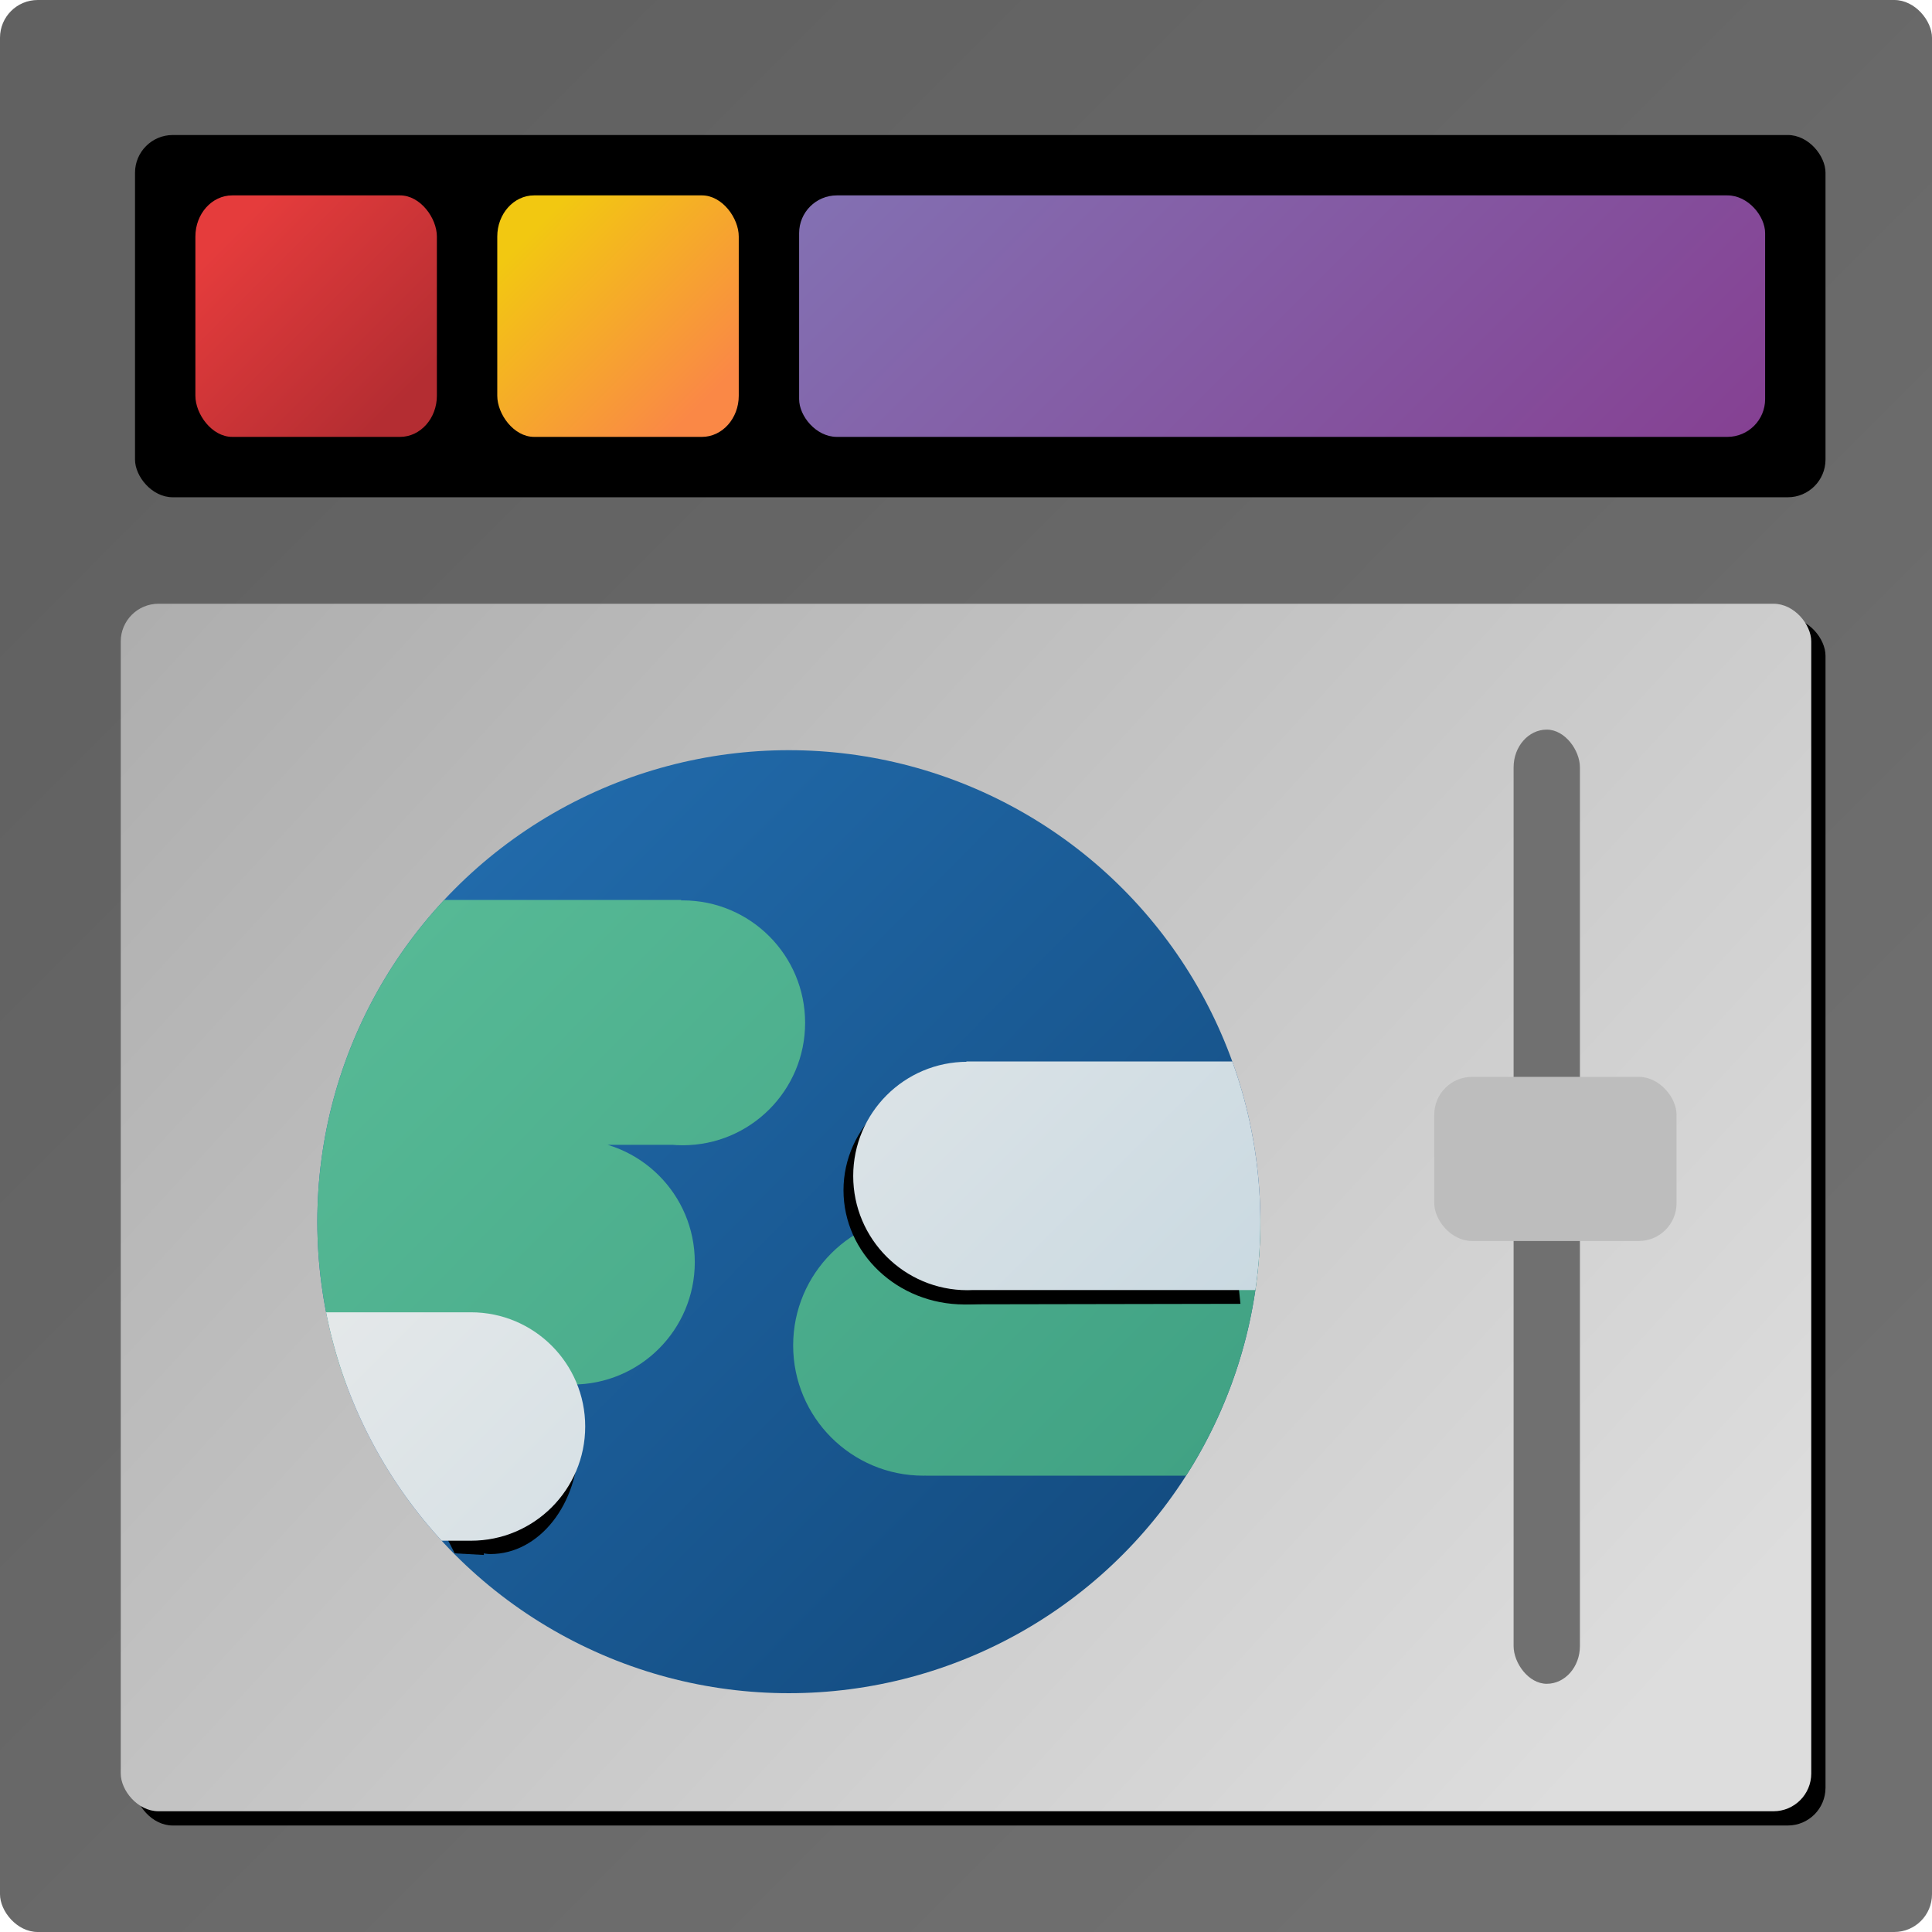 <?xml version="1.0" encoding="UTF-8" standalone="no"?>
<!-- Created with Inkscape (http://www.inkscape.org/) -->

<svg
   width="512"
   height="512"
   viewBox="0 0 135.467 135.467"
   version="1.1"
   id="svg1"
   sodipodi:docname="HybridApp.Manager.svg"
   inkscape:version="1.4 (86a8ad7, 2024-10-11)"
   inkscape:export-filename="HybridApp.Manager.png"
   inkscape:export-xdpi="96"
   inkscape:export-ydpi="96"
   xmlns:inkscape="http://www.inkscape.org/namespaces/inkscape"
   xmlns:sodipodi="http://sodipodi.sourceforge.net/DTD/sodipodi-0.dtd"
   xmlns:xlink="http://www.w3.org/1999/xlink"
   xmlns="http://www.w3.org/2000/svg"
   xmlns:svg="http://www.w3.org/2000/svg">
  <sodipodi:namedview
     id="namedview1"
     pagecolor="#505050"
     bordercolor="#eeeeee"
     borderopacity="1"
     inkscape:showpageshadow="0"
     inkscape:pageopacity="0"
     inkscape:pagecheckerboard="0"
     inkscape:deskcolor="#505050"
     inkscape:document-units="mm"
     inkscape:zoom="0.72426347"
     inkscape:cx="-0.69035651"
     inkscape:cy="354.15289"
     inkscape:window-width="1920"
     inkscape:window-height="1094"
     inkscape:window-x="-11"
     inkscape:window-y="-11"
     inkscape:window-maximized="1"
     inkscape:current-layer="layer4"
     showguides="false" />
  <defs
     id="defs1">
    <linearGradient
       id="linearGradient159"
       inkscape:collect="always">
      <stop
         style="stop-color:#8374b5;stop-opacity:1;"
         offset="0"
         id="stop159" />
      <stop
         style="stop-color:#853d90;stop-opacity:1;"
         offset="1"
         id="stop160" />
    </linearGradient>
    <linearGradient
       id="linearGradient157"
       inkscape:collect="always">
      <stop
         style="stop-color:#f2c811;stop-opacity:1;"
         offset="0"
         id="stop157" />
      <stop
         style="stop-color:#fa8846;stop-opacity:1;"
         offset="1"
         id="stop158" />
    </linearGradient>
    <linearGradient
       id="linearGradient155"
       inkscape:collect="always">
      <stop
         style="stop-color:#e53c3c;stop-opacity:1;"
         offset="0"
         id="stop155" />
      <stop
         style="stop-color:#b42d32;stop-opacity:1;"
         offset="1"
         id="stop156" />
    </linearGradient>
    <linearGradient
       id="linearGradient117"
       inkscape:collect="always">
      <stop
         style="stop-color:#616161;stop-opacity:1;"
         offset="0"
         id="stop117" />
      <stop
         style="stop-color:#707070;stop-opacity:1;"
         offset="1"
         id="stop118" />
    </linearGradient>
    <linearGradient
       id="linearGradient112"
       inkscape:collect="always">
      <stop
         style="stop-color:#aaaaaa;stop-opacity:1;"
         offset="0"
         id="stop112" />
      <stop
         style="stop-color:#dddddd;stop-opacity:1;"
         offset="1"
         id="stop113" />
    </linearGradient>
    <linearGradient
       id="linearGradient69"
       inkscape:collect="always">
      <stop
         style="stop-color:#ededec;stop-opacity:1;"
         offset="0"
         id="stop69" />
      <stop
         style="stop-color:#c6d7e0;stop-opacity:1;"
         offset="1"
         id="stop70" />
    </linearGradient>
    <linearGradient
       id="linearGradient4"
       inkscape:collect="always">
      <stop
         style="stop-color:#56b995;stop-opacity:1;"
         offset="0"
         id="stop3" />
      <stop
         style="stop-color:#41a284;stop-opacity:1;"
         offset="1"
         id="stop4" />
    </linearGradient>
    <linearGradient
       id="linearGradient1"
       inkscape:collect="always">
      <stop
         style="stop-color:#216aaa;stop-opacity:1;"
         offset="0"
         id="stop1" />
      <stop
         style="stop-color:#144d82;stop-opacity:1;"
         offset="1"
         id="stop2" />
    </linearGradient>
    <linearGradient
       inkscape:collect="always"
       xlink:href="#linearGradient1"
       id="linearGradient2"
       x1="38.541"
       y1="33.792"
       x2="85.483"
       y2="80.004"
       gradientUnits="userSpaceOnUse"
       gradientTransform="translate(7.003,3.379)" />
    <linearGradient
       inkscape:collect="always"
       xlink:href="#linearGradient4"
       id="linearGradient3"
       gradientUnits="userSpaceOnUse"
       x1="38.54"
       y1="33.792"
       x2="85.484"
       y2="80.003"
       gradientTransform="translate(7.003,3.379)" />
    <clipPath
       clipPathUnits="userSpaceOnUse"
       id="clipPath63">
      <g
         id="g68">
        <g
           id="g64">
          <circle
             style="fill:#000000;stroke-width:0.189"
             id="circle63"
             cx="78.542"
             cy="69.227"
             r="9.133" />
          <rect
             style="fill:#000000;stroke-width:0.224"
             id="rect63"
             width="26.851"
             height="18.266"
             x="78.725"
             y="60.094" />
        </g>
        <g
           id="g67">
          <g
             id="g65">
            <rect
               style="fill:#000000;stroke-width:0.266"
               id="rect64"
               width="27.216"
               height="17.17"
               x="34.339"
               y="37.993" />
            <circle
               style="fill:#000000;stroke-width:0.178"
               id="circle64"
               cx="61.663"
               cy="46.607"
               r="8.585" />
          </g>
          <g
             id="g66"
             transform="translate(-7.736,16.777)">
            <rect
               style="fill:#000000;stroke-width:0.266"
               id="rect65"
               width="27.216"
               height="17.17"
               x="34.339"
               y="37.993" />
            <circle
               style="fill:#000000;stroke-width:0.178"
               id="circle65"
               cx="61.663"
               cy="46.607"
               r="8.585" />
          </g>
        </g>
      </g>
    </clipPath>
    <linearGradient
       inkscape:collect="always"
       xlink:href="#linearGradient69"
       id="linearGradient70"
       x1="45.728"
       y1="37.173"
       x2="92.484"
       y2="83.928"
       gradientUnits="userSpaceOnUse" />
    <filter
       style="color-interpolation-filters:sRGB;"
       inkscape:label="Drop Shadow"
       id="filter112"
       x="-0.137"
       y="-0.073"
       width="1.297"
       height="1.16">
      <feFlood
         result="flood"
         in="SourceGraphic"
         flood-opacity="0.498"
         flood-color="rgb(0,0,0)"
         id="feFlood111" />
      <feGaussianBlur
         result="blur"
         in="SourceGraphic"
         stdDeviation="2"
         id="feGaussianBlur111" />
      <feOffset
         result="offset"
         in="blur"
         dx="1"
         dy="1"
         id="feOffset111" />
      <feComposite
         result="comp1"
         operator="in"
         in="flood"
         in2="offset"
         id="feComposite111" />
      <feComposite
         result="comp2"
         operator="over"
         in="SourceGraphic"
         in2="comp1"
         id="feComposite112" />
    </filter>
    <linearGradient
       inkscape:collect="always"
       xlink:href="#linearGradient112"
       id="linearGradient113"
       x1="38.621"
       y1="32.68"
       x2="79.171"
       y2="73.23"
       gradientUnits="userSpaceOnUse"
       gradientTransform="matrix(2.362,0,0,2.571,-71.395,-68.397)" />
    <linearGradient
       inkscape:collect="always"
       xlink:href="#linearGradient117"
       id="linearGradient118"
       x1="19.839"
       y1="19.839"
       x2="115.628"
       y2="115.628"
       gradientUnits="userSpaceOnUse" />
    <clipPath
       clipPathUnits="userSpaceOnUse"
       id="clipPath133">
      <rect
         style="fill:#000000;fill-opacity:1;stroke-width:0.403"
         id="rect134"
         width="118.533"
         height="25.4"
         x="8.467"
         y="8.467"
         rx="2.646"
         ry="2.646" />
    </clipPath>
    <clipPath
       clipPathUnits="userSpaceOnUse"
       id="clipPath134">
      <rect
         style="fill:#000000;fill-opacity:1;stroke-width:0.397"
         id="rect135"
         width="118.533"
         height="84.667"
         x="8.467"
         y="42.333"
         rx="2.646"
         ry="2.646" />
    </clipPath>
    <filter
       style="color-interpolation-filters:sRGB;"
       inkscape:label="Drop Shadow"
       id="filter136"
       x="-0.04"
       y="-0.057"
       width="1.089"
       height="1.125">
      <feFlood
         result="flood"
         in="SourceGraphic"
         flood-opacity="0.498"
         flood-color="rgb(0,0,0)"
         id="feFlood135" />
      <feGaussianBlur
         result="blur"
         in="SourceGraphic"
         stdDeviation="2"
         id="feGaussianBlur135" />
      <feOffset
         result="offset"
         in="blur"
         dx="1"
         dy="1"
         id="feOffset135" />
      <feComposite
         result="comp1"
         operator="in"
         in="flood"
         in2="offset"
         id="feComposite135" />
      <feComposite
         result="comp2"
         operator="over"
         in="SourceGraphic"
         in2="comp1"
         id="feComposite136" />
    </filter>
    <filter
       style="color-interpolation-filters:sRGB;"
       inkscape:label="Drop Shadow"
       id="filter139"
       x="-0.04"
       y="-0.189"
       width="1.089"
       height="1.417">
      <feFlood
         result="flood"
         in="SourceGraphic"
         flood-opacity="0.498"
         flood-color="rgb(0,0,0)"
         id="feFlood138" />
      <feGaussianBlur
         result="blur"
         in="SourceGraphic"
         stdDeviation="2"
         id="feGaussianBlur138" />
      <feOffset
         result="offset"
         in="blur"
         dx="1"
         dy="1"
         id="feOffset138" />
      <feComposite
         result="comp1"
         operator="in"
         in="flood"
         in2="offset"
         id="feComposite138" />
      <feComposite
         result="comp2"
         operator="over"
         in="SourceGraphic"
         in2="comp1"
         id="feComposite139" />
    </filter>
    <filter
       style="color-interpolation-filters:sRGB;"
       inkscape:label="Drop Shadow"
       id="filter141"
       x="-0.149"
       y="-0.362"
       width="1.273"
       height="1.661">
      <feFlood
         result="flood"
         in="SourceGraphic"
         flood-opacity="0.498"
         flood-color="rgb(0,0,0)"
         id="feFlood139" />
      <feGaussianBlur
         result="blur"
         in="SourceGraphic"
         stdDeviation="2"
         id="feGaussianBlur139" />
      <feOffset
         result="offset"
         in="blur"
         dx="-1"
         dy="-1"
         id="feOffset139" />
      <feComposite
         result="comp1"
         operator="in"
         in="flood"
         in2="offset"
         id="feComposite140" />
      <feComposite
         result="comp2"
         operator="over"
         in="SourceGraphic"
         in2="comp1"
         id="feComposite141" />
    </filter>
    <filter
       style="color-interpolation-filters:sRGB;"
       inkscape:label="Drop Shadow"
       id="filter145"
       x="-0.287"
       y="-0.3"
       width="1.633"
       height="1.662">
      <feFlood
         result="flood"
         in="SourceGraphic"
         flood-opacity="0.498"
         flood-color="rgb(0,0,0)"
         id="feFlood144" />
      <feGaussianBlur
         result="blur"
         in="SourceGraphic"
         stdDeviation="2"
         id="feGaussianBlur144" />
      <feOffset
         result="offset"
         in="blur"
         dx="1"
         dy="1"
         id="feOffset144" />
      <feComposite
         result="comp1"
         operator="in"
         in="flood"
         in2="offset"
         id="feComposite144" />
      <feComposite
         result="comp2"
         operator="over"
         in="SourceGraphic"
         in2="comp1"
         id="feComposite145" />
    </filter>
    <clipPath
       clipPathUnits="userSpaceOnUse"
       id="clipPath147">
      <g
         id="g149">
        <g
           id="g147">
          <circle
             style="fill:#000000;fill-opacity:1;stroke-width:0.265"
             id="circle147"
             cx="81.628"
             cy="57.346"
             r="8.008" />
          <rect
             style="fill:#000000;fill-opacity:1;stroke-width:0.265"
             id="rect147"
             width="30.96"
             height="16.028"
             x="81.556"
             y="49.317" />
        </g>
        <g
           id="g148">
          <circle
             style="fill:#000000;fill-opacity:1;stroke-width:0.265"
             id="circle148"
             cx="46.82"
             cy="74.912"
             r="8.008" />
          <rect
             style="fill:#000000;fill-opacity:1;stroke-width:0.265"
             id="rect148"
             width="16.274"
             height="16.016"
             x="30.449"
             y="66.904" />
        </g>
      </g>
    </clipPath>
    <filter
       style="color-interpolation-filters:sRGB;"
       inkscape:label="Drop Shadow"
       id="filter152"
       x="-0.244"
       y="-0.299"
       width="1.445"
       height="1.661">
      <feFlood
         result="flood"
         in="SourceGraphic"
         flood-opacity="0.498"
         flood-color="rgb(0,0,0)"
         id="feFlood151" />
      <feGaussianBlur
         result="blur"
         in="SourceGraphic"
         stdDeviation="2"
         id="feGaussianBlur151" />
      <feOffset
         result="offset"
         in="blur"
         dx="-1"
         dy="1"
         id="feOffset151" />
      <feComposite
         result="comp1"
         operator="in"
         in="flood"
         in2="offset"
         id="feComposite151" />
      <feComposite
         result="comp2"
         operator="over"
         in="SourceGraphic"
         in2="comp1"
         id="feComposite152" />
    </filter>
    <filter
       style="color-interpolation-filters:sRGB;"
       inkscape:label="Drop Shadow"
       id="filter154"
       x="-0.22"
       y="-0.299"
       width="1.403"
       height="1.66">
      <feFlood
         result="flood"
         in="SourceGraphic"
         flood-opacity="0.498"
         flood-color="rgb(0,0,0)"
         id="feFlood152" />
      <feGaussianBlur
         result="blur"
         in="SourceGraphic"
         stdDeviation="2"
         id="feGaussianBlur152" />
      <feOffset
         result="offset"
         in="blur"
         dx="-1"
         dy="1"
         id="feOffset152" />
      <feComposite
         result="comp1"
         operator="in"
         in="flood"
         in2="offset"
         id="feComposite153" />
      <feComposite
         result="comp2"
         operator="over"
         in="SourceGraphic"
         in2="comp1"
         id="feComposite154" />
    </filter>
    <linearGradient
       inkscape:collect="always"
       xlink:href="#linearGradient155"
       id="linearGradient156"
       x1="15.18"
       y1="15.18"
       x2="27.154"
       y2="27.154"
       gradientUnits="userSpaceOnUse" />
    <linearGradient
       inkscape:collect="always"
       xlink:href="#linearGradient157"
       id="linearGradient158"
       x1="36.346"
       y1="15.18"
       x2="48.32"
       y2="27.154"
       gradientUnits="userSpaceOnUse" />
    <linearGradient
       inkscape:collect="always"
       xlink:href="#linearGradient159"
       id="linearGradient160"
       x1="64.953"
       y1="-2.781"
       x2="112.847"
       y2="45.114"
       gradientUnits="userSpaceOnUse" />
    <filter
       style="color-interpolation-filters:sRGB;"
       inkscape:label="Drop Shadow"
       id="filter166"
       x="-0.142"
       y="-0.142"
       width="1.343"
       height="1.343">
      <feFlood
         result="flood"
         in="SourceGraphic"
         flood-opacity="0.498"
         flood-color="rgb(0,0,0)"
         id="feFlood165" />
      <feGaussianBlur
         result="blur"
         in="SourceGraphic"
         stdDeviation="1"
         id="feGaussianBlur165" />
      <feOffset
         result="offset"
         in="blur"
         dx="1"
         dy="1"
         id="feOffset165" />
      <feComposite
         result="comp1"
         operator="in"
         in="flood"
         in2="offset"
         id="feComposite165" />
      <feComposite
         result="comp2"
         operator="over"
         in="SourceGraphic"
         in2="comp1"
         id="feComposite166" />
    </filter>
    <filter
       style="color-interpolation-filters:sRGB;"
       inkscape:label="Drop Shadow"
       id="filter168"
       x="-0.142"
       y="-0.142"
       width="1.343"
       height="1.343">
      <feFlood
         result="flood"
         in="SourceGraphic"
         flood-opacity="0.498"
         flood-color="rgb(0,0,0)"
         id="feFlood166" />
      <feGaussianBlur
         result="blur"
         in="SourceGraphic"
         stdDeviation="1"
         id="feGaussianBlur166" />
      <feOffset
         result="offset"
         in="blur"
         dx="1"
         dy="1"
         id="feOffset166" />
      <feComposite
         result="comp1"
         operator="in"
         in="flood"
         in2="offset"
         id="feComposite167" />
      <feComposite
         result="comp2"
         operator="over"
         in="SourceGraphic"
         in2="comp1"
         id="feComposite168" />
    </filter>
    <filter
       style="color-interpolation-filters:sRGB;"
       inkscape:label="Drop Shadow"
       id="filter170"
       x="-0.035"
       y="-0.142"
       width="1.086"
       height="1.343">
      <feFlood
         result="flood"
         in="SourceGraphic"
         flood-opacity="0.498"
         flood-color="rgb(0,0,0)"
         id="feFlood168" />
      <feGaussianBlur
         result="blur"
         in="SourceGraphic"
         stdDeviation="1"
         id="feGaussianBlur168" />
      <feOffset
         result="offset"
         in="blur"
         dx="1"
         dy="1"
         id="feOffset168" />
      <feComposite
         result="comp1"
         operator="in"
         in="flood"
         in2="offset"
         id="feComposite169" />
      <feComposite
         result="comp2"
         operator="over"
         in="SourceGraphic"
         in2="comp1"
         id="feComposite170" />
    </filter>
    <filter
       style="color-interpolation-filters:sRGB;"
       inkscape:label="Drop Shadow"
       id="filter175"
       x="-0.141"
       y="-0.209"
       width="1.341"
       height="1.504">
      <feFlood
         result="flood"
         in="SourceGraphic"
         flood-opacity="0.498"
         flood-color="rgb(0,0,0)"
         id="feFlood174" />
      <feGaussianBlur
         result="blur"
         in="SourceGraphic"
         stdDeviation="1"
         id="feGaussianBlur174" />
      <feOffset
         result="offset"
         in="blur"
         dx="1"
         dy="1"
         id="feOffset174" />
      <feComposite
         result="comp1"
         operator="in"
         in="flood"
         in2="offset"
         id="feComposite174" />
      <feComposite
         result="comp2"
         operator="over"
         in="SourceGraphic"
         in2="comp1"
         id="feComposite175" />
    </filter>
  </defs>
  <g
     inkscape:groupmode="layer"
     id="layer4"
     inkscape:label="WindowBorder"
     style="display:inline">
    <rect
       style="fill:url(#linearGradient118);stroke-width:0.265"
       id="rect117"
       width="135.467"
       height="135.467"
       x="0"
       y="-2.220446e-16"
       rx="2.646"
       ry="2.646" />
  </g>
  <g
     inkscape:groupmode="layer"
     id="layer3"
     inkscape:label="WindowInternal"
     style="display:inline">
    <rect
       style="display:inline;fill:#000000;fill-opacity:1;stroke-width:0.403;filter:url(#filter139)"
       id="rect132"
       width="118.533"
       height="25.4"
       x="8.467"
       y="8.467"
       rx="2.646"
       ry="2.646" />
    <rect
       style="display:inline;fill:#000000;fill-opacity:1;stroke-width:0.397;filter:url(#filter136)"
       id="rect133"
       width="118.533"
       height="84.667"
       x="8.467"
       y="42.333"
       rx="2.646"
       ry="2.646" />
    <rect
       style="display:inline;fill:url(#linearGradient113);stroke-width:0.652"
       id="rect118"
       width="135.467"
       height="135.467"
       x="0"
       y="0"
       clip-path="url(#clipPath134)" />
    <rect
       style="fill:url(#linearGradient113);stroke-width:0.652"
       id="rect112"
       width="135.467"
       height="135.467"
       x="0"
       y="0"
       clip-path="url(#clipPath133)" />
    <rect
       style="fill:#707070;fill-opacity:1;stroke-width:0.212"
       id="rect173"
       width="4.65"
       height="66.904"
       x="106.13"
       y="51.159"
       rx="2.646"
       ry="2.646" />
    <rect
       style="fill:#bdbdbd;fill-opacity:1;stroke-width:0.265;filter:url(#filter175)"
       id="rect174"
       width="16.987"
       height="11.507"
       x="99.567"
       y="74.508"
       rx="2.646"
       ry="2.646" />
  </g>
  <g
     inkscape:groupmode="layer"
     id="layer2"
     inkscape:label="Globe"
     style="display:inline"
     transform="translate(-14.795,24.111)">
    <g
       id="g81"
       style="filter:url(#filter112)">
      <circle
         style="display:inline;fill:url(#linearGradient2);stroke-width:0.265"
         id="path1"
         cx="69.106"
         cy="60.551"
         r="33.061" />
      <circle
         style="fill:url(#linearGradient3);stroke-width:0.265"
         id="path1-2"
         cx="69.106"
         cy="60.551"
         r="33.061"
         clip-path="url(#clipPath63)" />
      <g
         id="g139"
         style="display:inline;filter:url(#filter154)"
         transform="matrix(1.058,0,0,1,-3.893,0)">
        <circle
           style="fill:#000000;fill-opacity:1;stroke-width:0.265"
           id="circle139"
           cx="81.628"
           cy="57.346"
           r="8.008" />
        <path
           id="rect139"
           style="stroke-width:0.196"
           d="m 81.556,49.317 16.803,-0.032 1.569,16.026 -18.371,0.035 z"
           sodipodi:nodetypes="ccccc" />
      </g>
      <g
         id="g144"
         style="display:inline;filter:url(#filter145)">
        <path
           id="circle144"
           style="stroke-width:0.231"
           d="m 53.366,75.003 c 0,4.372 -2.767,7.852 -6.181,7.852 -3.414,0 -9.152,-8.259 -9.152,-12.631 0,-4.372 5.738,-3.138 9.152,-3.138 3.414,0 6.181,3.544 6.181,7.916 z"
           sodipodi:nodetypes="sssss" />
        <path
           id="rect144"
           style="stroke-width:0.093"
           d="M 36.614,67.041 46.723,66.904 V 82.919 L 44.68,82.806 Z"
           sodipodi:nodetypes="ccccc" />
      </g>
      <circle
         style="display:inline;fill:url(#linearGradient70);fill-opacity:1;stroke-width:0.265"
         id="circle69"
         cx="69.106"
         cy="60.551"
         r="33.061"
         clip-path="url(#clipPath147)" />
    </g>
  </g>
  <g
     inkscape:groupmode="layer"
     id="layer5"
     inkscape:label="WindowUITop">
    <rect
       style="fill:url(#linearGradient156);fill-opacity:1;stroke-width:0.273;filter:url(#filter166)"
       id="rect154"
       width="16.933"
       height="16.933"
       x="12.7"
       y="12.7"
       rx="2.582"
       ry="2.886" />
    <rect
       style="fill:url(#linearGradient158);fill-opacity:1;stroke-width:0.273;filter:url(#filter168)"
       id="rect155"
       width="16.933"
       height="16.933"
       x="33.867"
       y="12.7"
       rx="2.582"
       ry="2.886" />
    <rect
       style="fill:url(#linearGradient160);fill-opacity:1;stroke-width:0.546;filter:url(#filter170)"
       id="rect155-2"
       width="67.733"
       height="16.933"
       x="55.033"
       y="12.7"
       rx="2.646"
       ry="2.646" />
  </g>
</svg>

